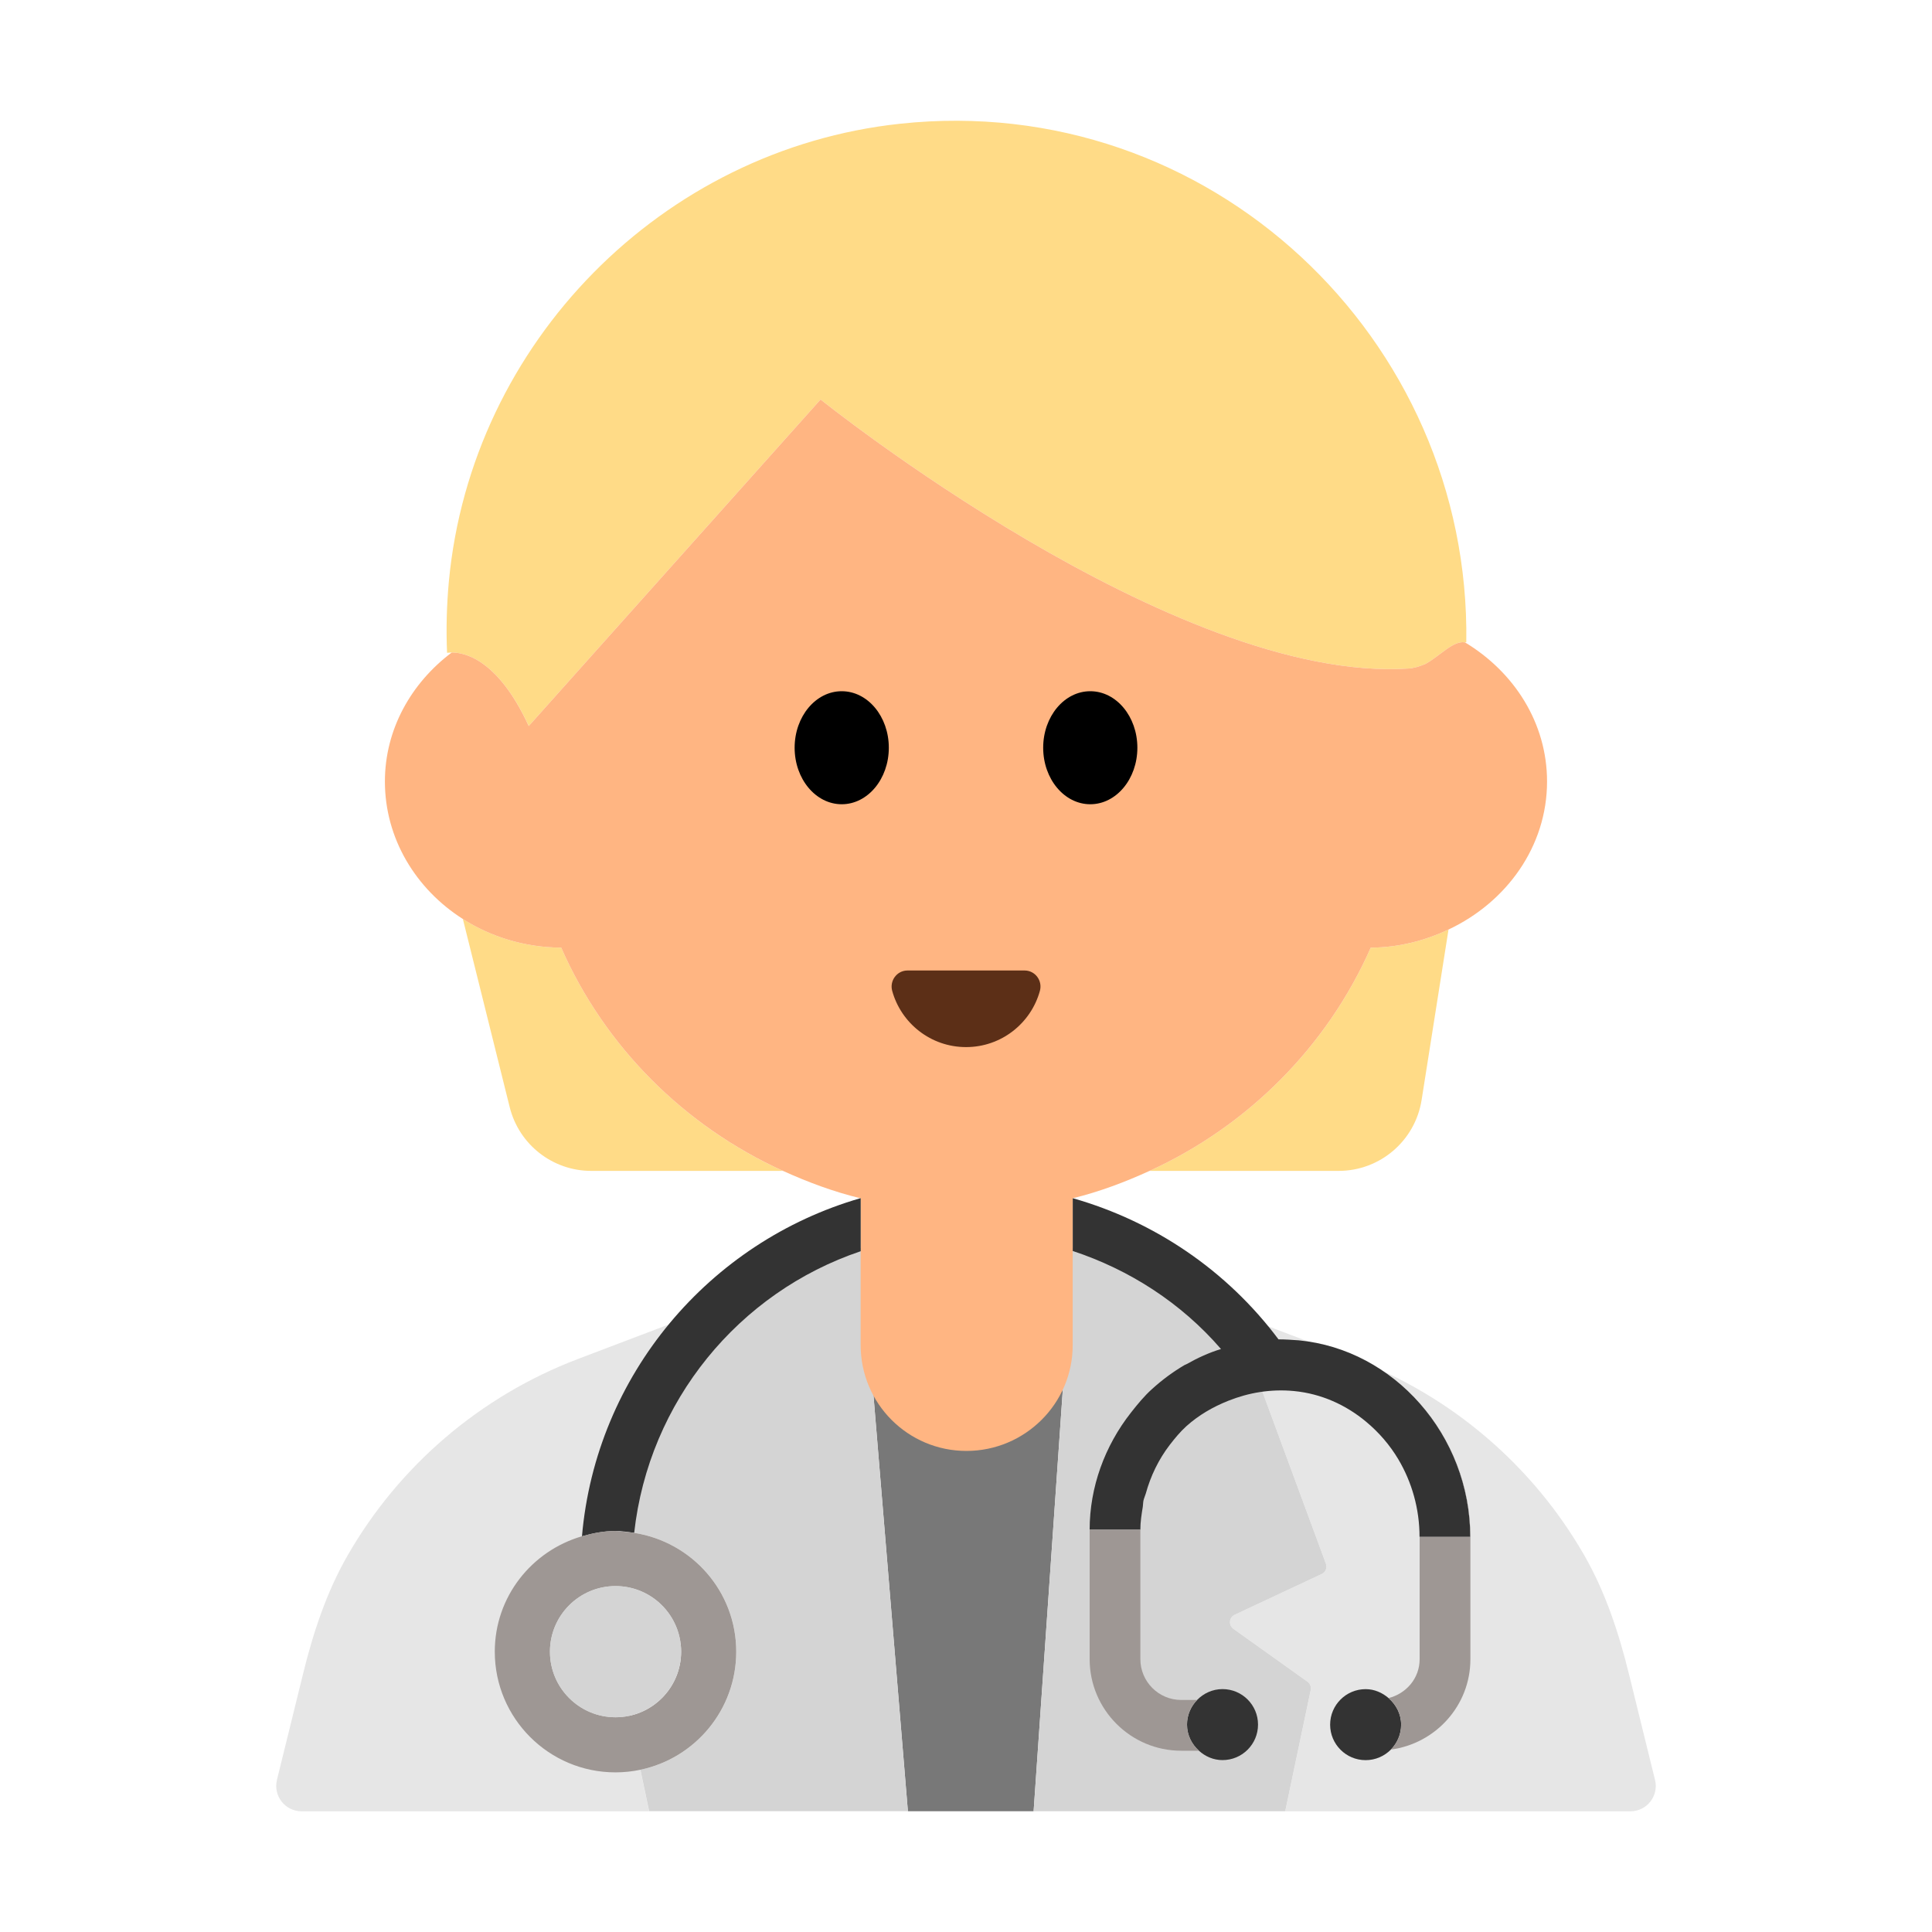 <?xml version="1.0" encoding="UTF-8"?><svg id="Layer_1" xmlns="http://www.w3.org/2000/svg" viewBox="0 0 40 40"><g><polygon points="18.062 28.62 18.797 37.5 20 37.5 21.4 37.5 22.015 28.62 18.062 28.62" style="fill:#787878;"/><g><path d="M12.978,34.818l1.534-1.095c.105-.075,.091-.236-.027-.291l-1.803-.844c-.079-.037-.117-.129-.087-.211l1.893-5.196,.127-.051-2.649,1.006c-2.028,.771-3.708,2.218-4.771,4.071-.437,.76-.713,1.602-.922,2.454l-.539,2.189c-.081,.331,.169,.651,.51,.651h7.195l-.529-2.51c-.014-.066,.013-.133,.067-.173Z" style="fill:#e6e6e6;"/><path d="M34.265,36.849l-.539-2.189c-.21-.851-.486-1.693-.922-2.454-1.064-1.854-2.743-3.301-4.771-4.071l-2.496-.948,1.915,5.189c.03,.083-.007,.175-.087,.212l-1.802,.844c-.117,.055-.132,.216-.027,.291l1.534,1.095c.055,.039,.081,.107,.067,.173l-.528,2.51h7.147c.341,0,.591-.32,.51-.651Z" style="fill:#e6e6e6;"/><path d="M22.015,28.62l.177-2.552c-1.433-.298-2.909-.302-4.342-.01l.212,2.561h3.953Z" style="fill:#e6e6e6;"/><path d="M27.07,34.818l-1.534-1.095c-.105-.075-.091-.236,.027-.291l1.802-.844c.08-.037,.117-.129,.087-.212l-1.915-5.189-.003-.007-3.326-1.347-.016,.235-.177,2.552-.615,8.88h5.209l.528-2.51c.014-.066-.013-.133-.067-.173Z" style="fill:#d4d4d4;"/><path d="M18.062,28.62l-.212-2.561-.019-.225-3.215,1.296-.127,.051-1.649,4.526c.098,.006,.195,.014,.291,.029,1.195,.187,2.113,1.212,2.113,2.46,0,1.204-.851,2.208-1.985,2.445l.181,.858h5.357l-.735-8.88Z" style="fill:#d4d4d4;"/></g><g><g><path d="M23.8,24.242h3.915c.856,0,1.584-.623,1.718-1.468l.557-3.529c-.488,.23-1.03,.372-1.61,.375-.904,2.048-2.544,3.692-4.58,4.622Z" style="fill:#ffdb87;"/><path d="M11.62,19.62c-.753-.004-1.454-.222-2.037-.594l.97,3.897c.193,.775,.889,1.319,1.687,1.319h3.971c-2.041-.925-3.69-2.57-4.592-4.622Z" style="fill:#ffdb87;"/><path d="M10.947,15.032l6.042-6.761s7.335,5.891,12.176,5.57c.107-.007,.23-.044,.351-.096,.311-.175,.574-.487,.815-.445,.009,.002,.018-.005,.027-.002,.093-6.289-5.318-11.424-11.725-10.736-4.928,.529-8.874,4.534-9.339,9.469-.047,.502-.059,.998-.038,1.485,0,0,.04-.005,.097-.006,.245-.003,.948,.119,1.595,1.522Z" style="fill:#ffdb87;"/></g><path d="M30.331,13.3c-.241-.042-.503,.269-.815,.445-.121,.052-.245,.089-.351,.096-4.841,.321-12.176-5.57-12.176-5.57l-6.042,6.761c-.646-1.403-1.349-1.525-1.595-1.522-.837,.63-1.383,1.588-1.383,2.67,0,1.182,.641,2.227,1.613,2.846,.582,.371,1.284,.59,2.037,.594,.902,2.052,2.551,3.696,4.592,4.622,.512,.232,1.043,.431,1.6,.566l.008,.002v3.04c0,1.21,.98,2.19,2.19,2.19,1.21,0,2.2-.98,2.2-2.19v-3.04l.01-.003c.551-.136,1.075-.334,1.581-.565,2.035-.929,3.676-2.574,4.58-4.622,.58-.003,1.122-.145,1.61-.375,1.202-.566,2.04-1.721,2.04-3.065,0-1.213-.683-2.269-1.699-2.88Z" style="fill:#ffb582;"/><g><ellipse cx="17.427" cy="15.481" rx=".975" ry="1.17"/><ellipse cx="22.573" cy="15.481" rx=".975" ry="1.17"/></g><path d="M21.213,20.093c.219,0,.375,.21,.317,.422-.185,.671-.799,1.164-1.529,1.164s-1.344-.493-1.529-1.164c-.058-.211,.098-.422,.317-.422h2.425Z" style="fill:#5c2f17;"/></g><g><path d="M17.82,25.905v-1.095l-.008-.002c-3.127,.904-5.474,3.66-5.763,7,.222-.065,.452-.11,.695-.11,.132,0,.26,.019,.386,.039,.302-2.725,2.167-4.983,4.69-5.832Z" style="fill:#333;"/><path d="M29.399,29.061c-.638-.726-1.52-1.216-2.509-1.311-.14-.01-.28-.02-.42-.02-1.07-1.43-2.57-2.44-4.25-2.92h-.01v1.09c1.178,.389,2.246,1.078,3.066,2.026l.004,.004c-.249,.075-.485,.184-.711,.312-.015,.009-.033,.013-.048,.022-.238,.14-.462,.306-.671,.496-.163,.147-.301,.316-.435,.487-.542,.689-.855,1.542-.855,2.423h1.05c0-.159,.024-.316,.05-.471,.007-.042,.005-.085,.013-.126,.011-.053,.035-.101,.05-.153,.1-.363,.265-.705,.496-1.006,.104-.135,.213-.267,.341-.384,.259-.233,.554-.402,.867-.527,.425-.17,.885-.249,1.363-.203,.563,.054,1.076,.286,1.497,.638,.261,.218,.489,.48,.666,.779,.277,.468,.437,1.019,.437,1.603h1.05c0-1.051-.396-2.025-1.041-2.759Z" style="fill:#333;"/><path d="M24.824,36.248c.13,.117,.298,.193,.487,.193,.406,0,.735-.329,.735-.735s-.329-.735-.735-.735c-.208,0-.393,.088-.527,.226-.127,.132-.208,.31-.208,.509,0,.217,.098,.407,.248,.542Z" style="fill:#333;"/><path d="M28.749,35.157c-.129-.111-.292-.185-.475-.185-.406,0-.735,.329-.735,.735s.329,.735,.735,.735c.204,0,.389-.084,.522-.218,.131-.133,.213-.315,.213-.516,0-.222-.104-.415-.26-.55Z" style="fill:#333;"/></g><g><circle cx="12.744" cy="34.196" r="1.358" style="fill:none;"/><path d="M22.56,31.67l-0,.004v2.677c0,1.046,.851,1.896,1.896,1.896h.367c-.15-.135-.248-.325-.248-.542,0-.198,.08-.376,.208-.509h-.327c-.467,0-.846-.379-.846-.846v-2.677c0-.161,.024-.319,.05-.475-.026,.155-.05,.312-.05,.471h-1.05Z" style="fill:#9e9794;"/><path d="M29.399,29.061c.645,.734,1.041,1.708,1.041,2.759h-1.048l0,.001v2.531c0,.395-.277,.712-.643,.805,.156,.135,.26,.327,.26,.55,0,.202-.082,.384-.213,.516,.927-.124,1.647-.911,1.647-1.871v-2.531c0-1.052-.396-2.026-1.043-2.76Z" style="fill:#9e9794;"/></g><path d="M15.243,34.196c0-1.248-.917-2.273-2.113-2.46-.095-.015-.193-.023-.291-.029-.032-.002-.063-.01-.096-.01-.243,0-.473,.046-.695,.11-1.04,.303-1.804,1.252-1.804,2.389,0,1.38,1.119,2.499,2.499,2.499,.177,0,.348-.019,.515-.054,1.133-.237,1.985-1.241,1.985-2.445Zm-2.499,1.358c-.75,0-1.358-.608-1.358-1.358s.608-1.358,1.358-1.358,1.358,.608,1.358,1.358-.608,1.358-1.358,1.358Z" style="fill:#9e9794;"/><circle cx="12.744" cy="34.196" r="1.358" style="fill:#d4d4d4;"/></g><rect width="40" height="40" style="fill:none;"/></svg>